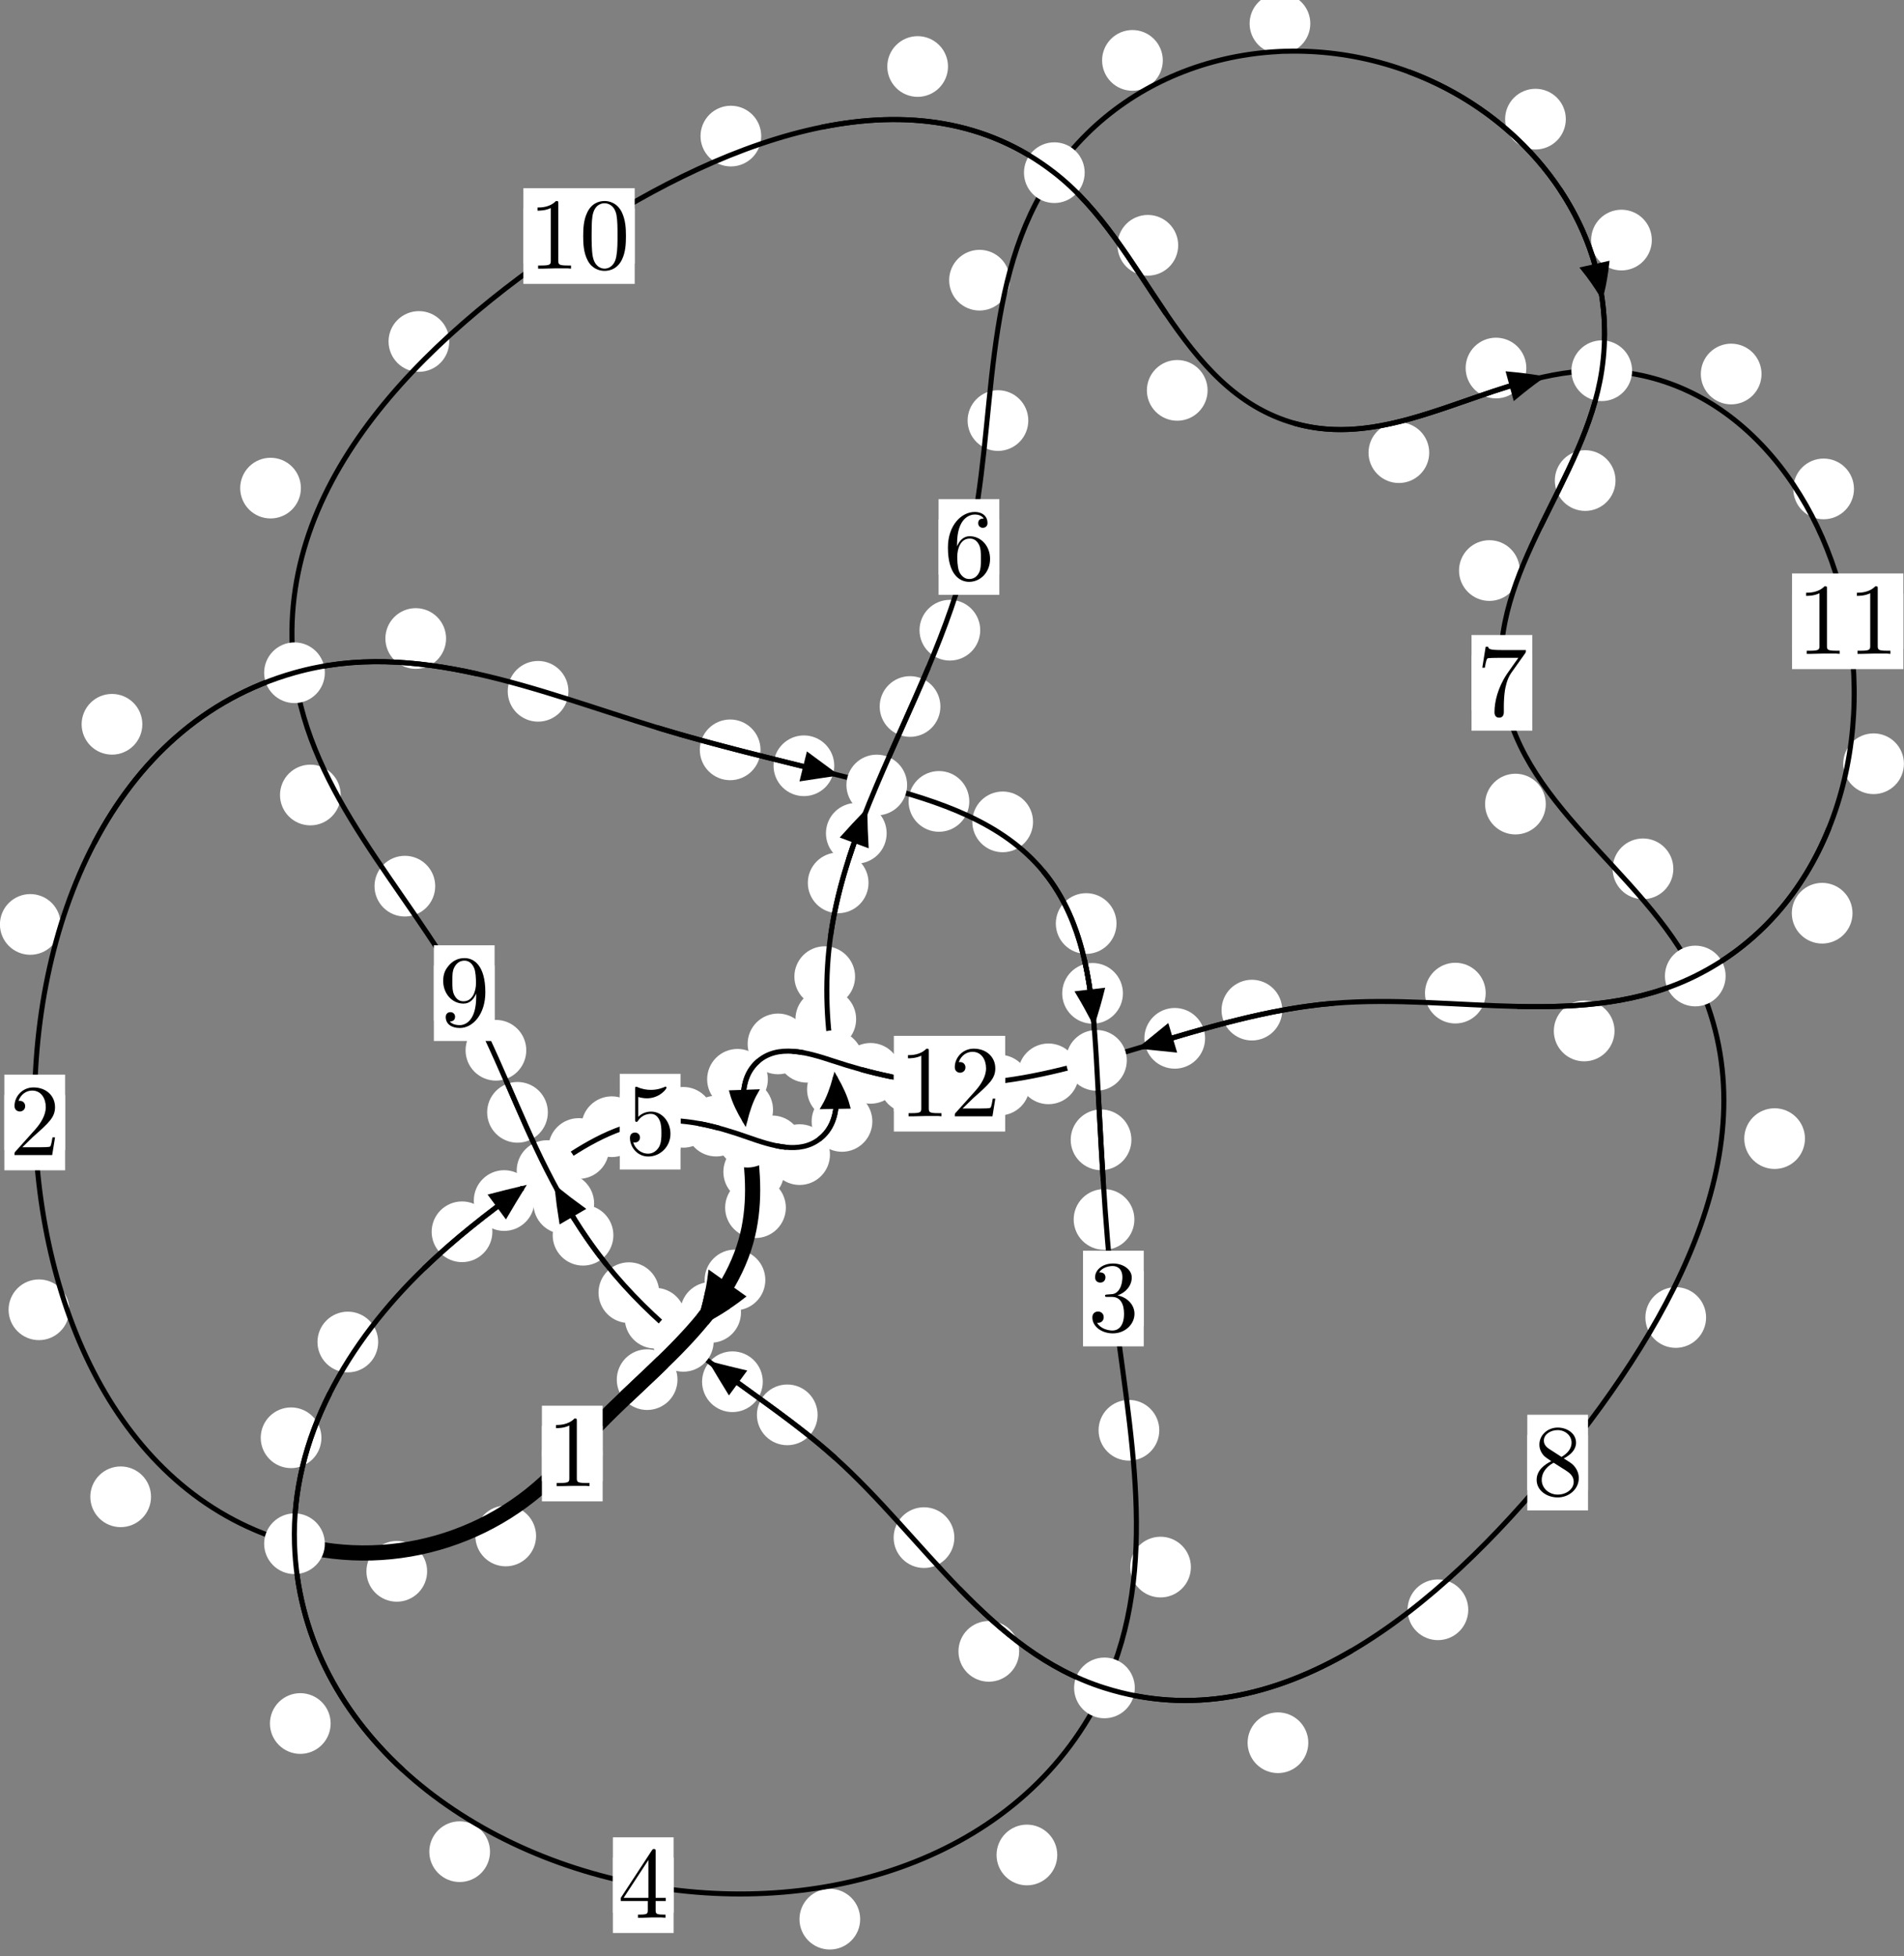 <?xml version="1.0"?>
<!-- Created by MetaPost 1.999 on 2021.07.06:0014 -->
<svg version="1.1" xmlns="http://www.w3.org/2000/svg" xmlns:xlink="http://www.w3.org/1999/xlink" width="187.493" height="192.624" viewBox="0 0 187.493 192.624">
<rect x="0" y="0" width="187.493" height="192.624" fill="#808080" stroke="none"/>
<!-- Original BoundingBox: -29.007019 -39.955750 158.486282 152.668533 -->
  <defs>
    <g transform="scale(0.01,0.01)" id="GLYPHcmr10_48">
      <path style="fill-rule: evenodd;" d="M460 -320C460 -400,455 -480,420 -554C374 -650,292 -666,250 -666C190 -666,117 -640,76 -547C44 -478,39 -400,39 -320C39 -245,43 -155,84 -79C127 2,200 22,249 22C303 22,379 1,423 -94C455 -163,460 -241,460 -320M249 -0C210 -0,151 -25,133 -121C122 -181,122 -273,122 -332C122 -396,122 -462,130 -516C149 -635,224 -644,249 -644C282 -644,348 -626,367 -527C377 -471,377 -395,377 -332C377 -257,377 -189,366 -125C351 -30,294 -0,249 -0"></path>
    </g>
    <g transform="scale(0.01,0.01)" id="GLYPHcmr10_49">
      <path style="fill-rule: evenodd;" d="M294 -640C294 -664,294 -666,271 -666C209 -602,121 -602,89 -602L89 -571C109 -571,168 -571,220 -597L220 -79C220 -43,217 -31,127 -31L95 -31L95 -0L257 -0L130 -3L217 -3L257 -3L297 -3L384 -3L419 -0L419 -31L387 -31C297 -31,294 -42,294 -79"></path>
    </g>
    <g transform="scale(0.01,0.01)" id="GLYPHcmr10_50">
      <path style="fill-rule: evenodd;" d="M127 -77L233 -180C389 -318,449 -372,449 -472C449 -586,359 -666,237 -666C124 -666,50 -574,50 -485C50 -429,100 -429,103 -429C120 -429,155 -441,155 -482C155 -508,137 -534,102 -534C94 -534,92 -534,89 -533C112 -598,166 -635,224 -635C315 -635,358 -554,358 -472C358 -392,308 -313,253 -251L61 -37C50 -26,50 -24,50 -0L421 -0L449 -174L424 -174C419 -144,412 -100,402 -85C395 -77,329 -77,307 -77"></path>
    </g>
    <g transform="scale(0.01,0.01)" id="GLYPHcmr10_51">
      <path style="fill-rule: evenodd;" d="M290 -352C372 -379,430 -449,430 -528C430 -610,342 -666,246 -666C145 -666,69 -606,69 -530C69 -497,91 -478,120 -478C151 -478,171 -500,171 -529C171 -579,124 -579,109 -579C140 -628,206 -641,242 -641C283 -641,338 -619,338 -529C338 -517,336 -459,310 -415C280 -367,246 -364,221 -363C213 -362,189 -360,182 -360C174 -359,167 -358,167 -348C167 -337,174 -337,191 -337L235 -337C317 -337,354 -269,354 -171C354 -35,285 -6,241 -6C198 -6,123 -23,88 -82C123 -77,154 -99,154 -137C154 -173,127 -193,98 -193C74 -193,42 -179,42 -135C42 -44,135 22,244 22C366 22,457 -69,457 -171C457 -253,394 -331,290 -352"></path>
    </g>
    <g transform="scale(0.01,0.01)" id="GLYPHcmr10_52">
      <path style="fill-rule: evenodd;" d="M294 -165L294 -78C294 -42,292 -31,218 -31L197 -31L197 -0L332 -0L238 -3L290 -3L332 -3L374 -3L427 -3L468 -0L468 -31L447 -31C373 -31,371 -42,371 -78L371 -165L471 -165L471 -196L371 -196L371 -651C371 -671,371 -677,355 -677C346 -677,343 -677,335 -665L28 -196L28 -165M300 -196L56 -196L300 -569"></path>
    </g>
    <g transform="scale(0.01,0.01)" id="GLYPHcmr10_53">
      <path style="fill-rule: evenodd;" d="M449 -201C449 -320,367 -420,259 -420C211 -420,168 -404,132 -369L132 -564C152 -558,185 -551,217 -551C340 -551,410 -642,410 -655C410 -661,407 -666,400 -666C399 -666,397 -666,392 -663C372 -654,323 -634,256 -634C216 -634,170 -641,123 -662C115 -665,113 -665,111 -665C101 -665,101 -657,101 -641L101 -345C101 -327,101 -319,115 -319C122 -319,124 -322,128 -328C139 -344,176 -398,257 -398C309 -398,334 -352,342 -334C358 -297,360 -258,360 -208C360 -173,360 -113,336 -71C312 -32,275 -6,229 -6C156 -6,99 -59,82 -118C85 -117,88 -116,99 -116C132 -116,149 -141,149 -165C149 -189,132 -214,99 -214C85 -214,50 -207,50 -161C50 -75,119 22,231 22C347 22,449 -74,449 -201"></path>
    </g>
    <g transform="scale(0.01,0.01)" id="GLYPHcmr10_54">
      <path style="fill-rule: evenodd;" d="M132 -328L132 -352C132 -605,256 -641,307 -641C331 -641,373 -635,395 -601C380 -601,340 -601,340 -556C340 -525,364 -510,386 -510C402 -510,432 -519,432 -558C432 -618,388 -666,305 -666C177 -666,42 -537,42 -316C42 -49,158 22,251 22C362 22,457 -72,457 -204C457 -331,368 -427,257 -427C189 -427,152 -376,132 -328M251 -6C188 -6,158 -66,152 -81C134 -128,134 -208,134 -226C134 -304,166 -404,256 -404C272 -404,318 -404,349 -342C367 -305,367 -254,367 -205C367 -157,367 -107,350 -71C320 -11,274 -6,251 -6"></path>
    </g>
    <g transform="scale(0.01,0.01)" id="GLYPHcmr10_55">
      <path style="fill-rule: evenodd;" d="M476 -609C485 -621,485 -623,485 -644L242 -644C120 -644,118 -657,114 -676L89 -676L56 -470L81 -470C84 -486,93 -549,106 -561C113 -567,191 -567,204 -567L411 -567C400 -551,321 -442,299 -409C209 -274,176 -135,176 -33C176 -23,176 22,222 22C268 22,268 -23,268 -33L268 -84C268 -139,271 -194,279 -248C283 -271,297 -357,341 -419"></path>
    </g>
    <g transform="scale(0.01,0.01)" id="GLYPHcmr10_56">
      <path style="fill-rule: evenodd;" d="M163 -457C117 -487,113 -521,113 -538C113 -599,178 -641,249 -641C322 -641,386 -589,386 -517C386 -460,347 -412,287 -377M309 -362C381 -399,430 -451,430 -517C430 -609,341 -666,250 -666C150 -666,69 -592,69 -499C69 -481,71 -436,113 -389C124 -377,161 -352,186 -335C128 -306,42 -250,42 -151C42 -45,144 22,249 22C362 22,457 -61,457 -168C457 -204,446 -249,408 -291C389 -312,373 -322,309 -362M209 -320L332 -242C360 -223,407 -193,407 -132C407 -58,332 -6,250 -6C164 -6,92 -68,92 -151C92 -209,124 -273,209 -320"></path>
    </g>
    <g transform="scale(0.01,0.01)" id="GLYPHcmr10_57">
      <path style="fill-rule: evenodd;" d="M367 -318L367 -286C367 -52,263 -6,205 -6C188 -6,134 -8,107 -42C151 -42,159 -71,159 -88C159 -119,135 -134,113 -134C97 -134,67 -125,67 -86C67 -19,121 22,206 22C335 22,457 -114,457 -329C457 -598,342 -666,253 -666C198 -666,149 -648,106 -603C65 -558,42 -516,42 -441C42 -316,130 -218,242 -218C303 -218,344 -260,367 -318M243 -241C227 -241,181 -241,150 -304C132 -341,132 -391,132 -440C132 -494,132 -541,153 -578C180 -628,218 -641,253 -641C299 -641,332 -607,349 -562C361 -530,365 -467,365 -421C365 -338,331 -241,243 -241"></path>
    </g>
  </defs>
  <path d="M52.789 151.237C52.789 150.444,52.474 149.684,51.913 149.123C51.353 148.563,50.593 148.248,49.8 148.248C49.007 148.248,48.247 148.563,47.687 149.123C47.126 149.684,46.811 150.444,46.811 151.237C46.811 152.029,47.126 152.789,47.687 153.35C48.247 153.91,49.007 154.225,49.8 154.225C50.593 154.225,51.353 153.91,51.913 153.35C52.474 152.789,52.789 152.029,52.789 151.237Z" style="fill: rgb(100%,100%,100%);stroke: none;"></path>
  <path d="M59.343 143.119C59.343 142.327,59.028 141.566,58.467 141.006C57.907 140.445,57.147 140.131,56.354 140.131C55.561 140.131,54.801 140.445,54.241 141.006C53.68 141.566,53.365 142.327,53.365 143.119C53.365 143.912,53.68 144.672,54.241 145.233C54.801 145.793,55.561 146.108,56.354 146.108C57.147 146.108,57.907 145.793,58.467 145.233C59.028 144.672,59.343 143.912,59.343 143.119Z" style="fill: rgb(100%,100%,100%);stroke: none;"></path>
  <path d="M14.872 147.378C14.872 146.586,14.557 145.825,13.996 145.265C13.436 144.705,12.676 144.39,11.883 144.39C11.09 144.39,10.33 144.705,9.77 145.265C9.209 145.825,8.894 146.586,8.894 147.378C8.894 148.171,9.209 148.931,9.77 149.492C10.33 150.052,11.09 150.367,11.883 150.367C12.676 150.367,13.436 150.052,13.996 149.492C14.557 148.931,14.872 148.171,14.872 147.378Z" style="fill: rgb(100%,100%,100%);stroke: none;"></path>
  <path d="M42.061 154.72C42.061 153.927,41.746 153.167,41.185 152.606C40.625 152.046,39.865 151.731,39.072 151.731C38.279 151.731,37.519 152.046,36.959 152.606C36.398 153.167,36.083 153.927,36.083 154.72C36.083 155.512,36.398 156.272,36.959 156.833C37.519 157.393,38.279 157.708,39.072 157.708C39.865 157.708,40.625 157.393,41.185 156.833C41.746 156.272,42.061 155.512,42.061 154.72Z" style="fill: rgb(100%,100%,100%);stroke: none;"></path>
  <path d="M5.97 91.022C5.97 90.229,5.656 89.469,5.095 88.909C4.535 88.348,3.774 88.033,2.982 88.033C2.189 88.033,1.429 88.348,0.868 88.909C0.308 89.469,-0.007 90.229,-0.007 91.022C-0.007 91.815,0.308 92.575,0.868 93.135C1.429 93.696,2.189 94.011,2.982 94.011C3.774 94.011,4.535 93.696,5.095 93.135C5.656 92.575,5.97 91.815,5.97 91.022Z" style="fill: rgb(100%,100%,100%);stroke: none;"></path>
  <path d="M6.823 128.965C6.823 128.172,6.508 127.412,5.948 126.852C5.387 126.291,4.627 125.976,3.835 125.976C3.042 125.976,2.282 126.291,1.721 126.852C1.161 127.412,0.846 128.172,0.846 128.965C0.846 129.758,1.161 130.518,1.721 131.078C2.282 131.639,3.042 131.954,3.835 131.954C4.627 131.954,5.387 131.639,5.948 131.078C6.508 130.518,6.823 129.758,6.823 128.965Z" style="fill: rgb(100%,100%,100%);stroke: none;"></path>
  <path d="M43.927 62.869C43.927 62.077,43.612 61.316,43.052 60.756C42.492 60.196,41.731 59.881,40.939 59.881C40.146 59.881,39.386 60.196,38.825 60.756C38.265 61.316,37.95 62.077,37.95 62.869C37.95 63.662,38.265 64.422,38.825 64.983C39.386 65.543,40.146 65.858,40.939 65.858C41.731 65.858,42.492 65.543,43.052 64.983C43.612 64.422,43.927 63.662,43.927 62.869Z" style="fill: rgb(100%,100%,100%);stroke: none;"></path>
  <path d="M14.017 71.315C14.017 70.523,13.702 69.762,13.141 69.202C12.581 68.642,11.821 68.327,11.028 68.327C10.235 68.327,9.475 68.642,8.915 69.202C8.354 69.762,8.039 70.523,8.039 71.315C8.039 72.108,8.354 72.868,8.915 73.429C9.475 73.989,10.235 74.304,11.028 74.304C11.821 74.304,12.581 73.989,13.141 73.429C13.702 72.868,14.017 72.108,14.017 71.315Z" style="fill: rgb(100%,100%,100%);stroke: none;"></path>
  <path d="M74.891 73.832C74.891 73.04,74.576 72.279,74.015 71.719C73.455 71.158,72.695 70.844,71.902 70.844C71.109 70.844,70.349 71.158,69.789 71.719C69.228 72.279,68.913 73.04,68.913 73.832C68.913 74.625,69.228 75.385,69.789 75.946C70.349 76.506,71.109 76.821,71.902 76.821C72.695 76.821,73.455 76.506,74.015 75.946C74.576 75.385,74.891 74.625,74.891 73.832Z" style="fill: rgb(100%,100%,100%);stroke: none;"></path>
  <path d="M55.974 68.069C55.974 67.276,55.659 66.516,55.099 65.955C54.538 65.395,53.778 65.08,52.986 65.08C52.193 65.08,51.433 65.395,50.872 65.955C50.312 66.516,49.997 67.276,49.997 68.069C49.997 68.861,50.312 69.621,50.872 70.182C51.433 70.742,52.193 71.057,52.986 71.057C53.778 71.057,54.538 70.742,55.099 70.182C55.659 69.621,55.974 68.861,55.974 68.069Z" style="fill: rgb(100%,100%,100%);stroke: none;"></path>
  <path d="M95.449 78.909C95.449 78.116,95.134 77.356,94.573 76.796C94.013 76.235,93.253 75.92,92.46 75.92C91.667 75.92,90.907 76.235,90.347 76.796C89.786 77.356,89.471 78.116,89.471 78.909C89.471 79.702,89.786 80.462,90.347 81.022C90.907 81.583,91.667 81.898,92.46 81.898C93.253 81.898,94.013 81.583,94.573 81.022C95.134 80.462,95.449 79.702,95.449 78.909Z" style="fill: rgb(100%,100%,100%);stroke: none;"></path>
  <path d="M82.152 75.401C82.152 74.608,81.837 73.848,81.277 73.287C80.716 72.727,79.956 72.412,79.163 72.412C78.371 72.412,77.611 72.727,77.05 73.287C76.49 73.848,76.175 74.608,76.175 75.401C76.175 76.193,76.49 76.954,77.05 77.514C77.611 78.075,78.371 78.389,79.163 78.389C79.956 78.389,80.716 78.075,81.277 77.514C81.837 76.954,82.152 76.193,82.152 75.401Z" style="fill: rgb(100%,100%,100%);stroke: none;"></path>
  <path d="M109.947 90.933C109.947 90.14,109.632 89.38,109.072 88.82C108.511 88.259,107.751 87.944,106.958 87.944C106.166 87.944,105.406 88.259,104.845 88.82C104.285 89.38,103.97 90.14,103.97 90.933C103.97 91.726,104.285 92.486,104.845 93.046C105.406 93.607,106.166 93.922,106.958 93.922C107.751 93.922,108.511 93.607,109.072 93.046C109.632 92.486,109.947 91.726,109.947 90.933Z" style="fill: rgb(100%,100%,100%);stroke: none;"></path>
  <path d="M101.727 80.924C101.727 80.131,101.412 79.371,100.851 78.811C100.291 78.25,99.531 77.935,98.738 77.935C97.945 77.935,97.185 78.25,96.625 78.811C96.064 79.371,95.749 80.131,95.749 80.924C95.749 81.717,96.064 82.477,96.625 83.037C97.185 83.598,97.945 83.913,98.738 83.913C99.531 83.913,100.291 83.598,100.851 83.037C101.412 82.477,101.727 81.717,101.727 80.924Z" style="fill: rgb(100%,100%,100%);stroke: none;"></path>
  <path d="M111.413 112.23C111.413 111.437,111.098 110.677,110.538 110.117C109.978 109.556,109.217 109.241,108.425 109.241C107.632 109.241,106.872 109.556,106.311 110.117C105.751 110.677,105.436 111.437,105.436 112.23C105.436 113.023,105.751 113.783,106.311 114.343C106.872 114.904,107.632 115.219,108.425 115.219C109.217 115.219,109.978 114.904,110.538 114.343C111.098 113.783,111.413 113.023,111.413 112.23Z" style="fill: rgb(100%,100%,100%);stroke: none;"></path>
  <path d="M110.578 97.807C110.578 97.015,110.263 96.255,109.702 95.694C109.142 95.134,108.382 94.819,107.589 94.819C106.796 94.819,106.036 95.134,105.476 95.694C104.915 96.255,104.6 97.015,104.6 97.807C104.6 98.6,104.915 99.36,105.476 99.921C106.036 100.481,106.796 100.796,107.589 100.796C108.382 100.796,109.142 100.481,109.702 99.921C110.263 99.36,110.578 98.6,110.578 97.807Z" style="fill: rgb(100%,100%,100%);stroke: none;"></path>
  <path d="M114.158 140.828C114.158 140.035,113.843 139.275,113.282 138.715C112.722 138.154,111.962 137.839,111.169 137.839C110.376 137.839,109.616 138.154,109.056 138.715C108.495 139.275,108.18 140.035,108.18 140.828C108.18 141.621,108.495 142.381,109.056 142.941C109.616 143.502,110.376 143.817,111.169 143.817C111.962 143.817,112.722 143.502,113.282 142.941C113.843 142.381,114.158 141.621,114.158 140.828Z" style="fill: rgb(100%,100%,100%);stroke: none;"></path>
  <path d="M111.706 120.071C111.706 119.278,111.392 118.518,110.831 117.957C110.271 117.397,109.51 117.082,108.718 117.082C107.925 117.082,107.165 117.397,106.604 117.957C106.044 118.518,105.729 119.278,105.729 120.071C105.729 120.863,106.044 121.624,106.604 122.184C107.165 122.745,107.925 123.059,108.718 123.059C109.51 123.059,110.271 122.745,110.831 122.184C111.392 121.624,111.706 120.863,111.706 120.071Z" style="fill: rgb(100%,100%,100%);stroke: none;"></path>
  <path d="M104.112 182.646C104.112 181.853,103.797 181.093,103.236 180.533C102.676 179.972,101.916 179.657,101.123 179.657C100.33 179.657,99.57 179.972,99.01 180.533C98.449 181.093,98.134 181.853,98.134 182.646C98.134 183.439,98.449 184.199,99.01 184.759C99.57 185.32,100.33 185.635,101.123 185.635C101.916 185.635,102.676 185.32,103.236 184.759C103.797 184.199,104.112 183.439,104.112 182.646Z" style="fill: rgb(100%,100%,100%);stroke: none;"></path>
  <path d="M117.271 154.299C117.271 153.506,116.956 152.746,116.396 152.186C115.835 151.625,115.075 151.31,114.282 151.31C113.49 151.31,112.73 151.625,112.169 152.186C111.609 152.746,111.294 153.506,111.294 154.299C111.294 155.092,111.609 155.852,112.169 156.412C112.73 156.973,113.49 157.288,114.282 157.288C115.075 157.288,115.835 156.973,116.396 156.412C116.956 155.852,117.271 155.092,117.271 154.299Z" style="fill: rgb(100%,100%,100%);stroke: none;"></path>
  <path d="M48.253 182.321C48.253 181.528,47.938 180.768,47.377 180.207C46.817 179.647,46.057 179.332,45.264 179.332C44.471 179.332,43.711 179.647,43.151 180.207C42.59 180.768,42.275 181.528,42.275 182.321C42.275 183.113,42.59 183.874,43.151 184.434C43.711 184.994,44.471 185.309,45.264 185.309C46.057 185.309,46.817 184.994,47.377 184.434C47.938 183.874,48.253 183.113,48.253 182.321Z" style="fill: rgb(100%,100%,100%);stroke: none;"></path>
  <path d="M84.705 188.967C84.705 188.174,84.39 187.414,83.829 186.854C83.269 186.293,82.509 185.978,81.716 185.978C80.923 185.978,80.163 186.293,79.603 186.854C79.042 187.414,78.727 188.174,78.727 188.967C78.727 189.76,79.042 190.52,79.603 191.08C80.163 191.641,80.923 191.956,81.716 191.956C82.509 191.956,83.269 191.641,83.829 191.08C84.39 190.52,84.705 189.76,84.705 188.967Z" style="fill: rgb(100%,100%,100%);stroke: none;"></path>
  <path d="M31.652 141.567C31.652 140.775,31.337 140.015,30.777 139.454C30.216 138.894,29.456 138.579,28.663 138.579C27.871 138.579,27.111 138.894,26.55 139.454C25.99 140.015,25.675 140.775,25.675 141.567C25.675 142.36,25.99 143.12,26.55 143.681C27.111 144.241,27.871 144.556,28.663 144.556C29.456 144.556,30.216 144.241,30.777 143.681C31.337 143.12,31.652 142.36,31.652 141.567Z" style="fill: rgb(100%,100%,100%);stroke: none;"></path>
  <path d="M32.56 169.702C32.56 168.909,32.245 168.149,31.685 167.588C31.124 167.028,30.364 166.713,29.571 166.713C28.779 166.713,28.018 167.028,27.458 167.588C26.897 168.149,26.582 168.909,26.582 169.702C26.582 170.494,26.897 171.255,27.458 171.815C28.018 172.376,28.779 172.691,29.571 172.691C30.364 172.691,31.124 172.376,31.685 171.815C32.245 171.255,32.56 170.494,32.56 169.702Z" style="fill: rgb(100%,100%,100%);stroke: none;"></path>
  <path d="M48.485 121.284C48.485 120.492,48.17 119.732,47.609 119.171C47.049 118.611,46.289 118.296,45.496 118.296C44.703 118.296,43.943 118.611,43.383 119.171C42.822 119.732,42.507 120.492,42.507 121.284C42.507 122.077,42.822 122.837,43.383 123.398C43.943 123.958,44.703 124.273,45.496 124.273C46.289 124.273,47.049 123.958,47.609 123.398C48.17 122.837,48.485 122.077,48.485 121.284Z" style="fill: rgb(100%,100%,100%);stroke: none;"></path>
  <path d="M37.24 132.138C37.24 131.345,36.925 130.585,36.365 130.025C35.804 129.464,35.044 129.149,34.251 129.149C33.459 129.149,32.699 129.464,32.138 130.025C31.578 130.585,31.263 131.345,31.263 132.138C31.263 132.931,31.578 133.691,32.138 134.251C32.699 134.812,33.459 135.127,34.251 135.127C35.044 135.127,35.804 134.812,36.365 134.251C36.925 133.691,37.24 132.931,37.24 132.138Z" style="fill: rgb(100%,100%,100%);stroke: none;"></path>
  <path d="M59.976 113.084C59.976 112.291,59.661 111.531,59.1 110.97C58.54 110.41,57.78 110.095,56.987 110.095C56.194 110.095,55.434 110.41,54.874 110.97C54.313 111.531,53.998 112.291,53.998 113.084C53.998 113.876,54.313 114.637,54.874 115.197C55.434 115.758,56.194 116.073,56.987 116.073C57.78 116.073,58.54 115.758,59.1 115.197C59.661 114.637,59.976 113.876,59.976 113.084Z" style="fill: rgb(100%,100%,100%);stroke: none;"></path>
  <path d="M52.634 118.209C52.634 117.416,52.319 116.656,51.759 116.096C51.198 115.535,50.438 115.22,49.645 115.22C48.853 115.22,48.093 115.535,47.532 116.096C46.972 116.656,46.657 117.416,46.657 118.209C46.657 119.002,46.972 119.762,47.532 120.322C48.093 120.883,48.853 121.198,49.645 121.198C50.438 121.198,51.198 120.883,51.759 120.322C52.319 119.762,52.634 119.002,52.634 118.209Z" style="fill: rgb(100%,100%,100%);stroke: none;"></path>
  <path d="M70.27 110.014C70.27 109.222,69.955 108.462,69.395 107.901C68.835 107.341,68.074 107.026,67.282 107.026C66.489 107.026,65.729 107.341,65.168 107.901C64.608 108.462,64.293 109.222,64.293 110.014C64.293 110.807,64.608 111.567,65.168 112.128C65.729 112.688,66.489 113.003,67.282 113.003C68.074 113.003,68.835 112.688,69.395 112.128C69.955 111.567,70.27 110.807,70.27 110.014Z" style="fill: rgb(100%,100%,100%);stroke: none;"></path>
  <path d="M63.235 110.939C63.235 110.146,62.92 109.386,62.36 108.826C61.799 108.265,61.039 107.95,60.246 107.95C59.454 107.95,58.693 108.265,58.133 108.826C57.572 109.386,57.258 110.146,57.258 110.939C57.258 111.732,57.572 112.492,58.133 113.052C58.693 113.613,59.454 113.928,60.246 113.928C61.039 113.928,61.799 113.613,62.36 113.052C62.92 112.492,63.235 111.732,63.235 110.939Z" style="fill: rgb(100%,100%,100%);stroke: none;"></path>
  <path d="M79.028 112.826C79.028 112.033,78.713 111.273,78.153 110.713C77.592 110.152,76.832 109.837,76.04 109.837C75.247 109.837,74.487 110.152,73.926 110.713C73.366 111.273,73.051 112.033,73.051 112.826C73.051 113.619,73.366 114.379,73.926 114.939C74.487 115.5,75.247 115.815,76.04 115.815C76.832 115.815,77.592 115.5,78.153 114.939C78.713 114.379,79.028 113.619,79.028 112.826Z" style="fill: rgb(100%,100%,100%);stroke: none;"></path>
  <path d="M73.507 110.879C73.507 110.086,73.192 109.326,72.632 108.765C72.071 108.205,71.311 107.89,70.519 107.89C69.726 107.89,68.966 108.205,68.405 108.765C67.845 109.326,67.53 110.086,67.53 110.879C67.53 111.671,67.845 112.432,68.405 112.992C68.966 113.553,69.726 113.867,70.519 113.867C71.311 113.867,72.071 113.553,72.632 112.992C73.192 112.432,73.507 111.671,73.507 110.879Z" style="fill: rgb(100%,100%,100%);stroke: none;"></path>
  <path d="M85.903 110.418C85.903 109.625,85.588 108.865,85.027 108.305C84.467 107.744,83.706 107.429,82.914 107.429C82.121 107.429,81.361 107.744,80.8 108.305C80.24 108.865,79.925 109.625,79.925 110.418C79.925 111.211,80.24 111.971,80.8 112.531C81.361 113.092,82.121 113.407,82.914 113.407C83.706 113.407,84.467 113.092,85.027 112.531C85.588 111.971,85.903 111.211,85.903 110.418Z" style="fill: rgb(100%,100%,100%);stroke: none;"></path>
  <path d="M81.729 113.686C81.729 112.893,81.414 112.133,80.853 111.573C80.293 111.012,79.533 110.697,78.74 110.697C77.947 110.697,77.187 111.012,76.627 111.573C76.066 112.133,75.751 112.893,75.751 113.686C75.751 114.479,76.066 115.239,76.627 115.799C77.187 116.36,77.947 116.675,78.74 116.675C79.533 116.675,80.293 116.36,80.853 115.799C81.414 115.239,81.729 114.479,81.729 113.686Z" style="fill: rgb(100%,100%,100%);stroke: none;"></path>
  <path d="M84.307 100.346C84.307 99.553,83.992 98.793,83.432 98.233C82.871 97.672,82.111 97.357,81.319 97.357C80.526 97.357,79.766 97.672,79.205 98.233C78.645 98.793,78.33 99.553,78.33 100.346C78.33 101.139,78.645 101.899,79.205 102.459C79.766 103.02,80.526 103.335,81.319 103.335C82.111 103.335,82.871 103.02,83.432 102.459C83.992 101.899,84.307 101.139,84.307 100.346Z" style="fill: rgb(100%,100%,100%);stroke: none;"></path>
  <path d="M85.451 107.268C85.451 106.476,85.136 105.715,84.576 105.155C84.016 104.594,83.255 104.28,82.463 104.28C81.67 104.28,80.91 104.594,80.349 105.155C79.789 105.715,79.474 106.476,79.474 107.268C79.474 108.061,79.789 108.821,80.349 109.382C80.91 109.942,81.67 110.257,82.463 110.257C83.255 110.257,84.016 109.942,84.576 109.382C85.136 108.821,85.451 108.061,85.451 107.268Z" style="fill: rgb(100%,100%,100%);stroke: none;"></path>
  <path d="M85.527 86.929C85.527 86.136,85.212 85.376,84.652 84.815C84.091 84.255,83.331 83.94,82.539 83.94C81.746 83.94,80.986 84.255,80.425 84.815C79.865 85.376,79.55 86.136,79.55 86.929C79.55 87.721,79.865 88.482,80.425 89.042C80.986 89.602,81.746 89.917,82.539 89.917C83.331 89.917,84.091 89.602,84.652 89.042C85.212 88.482,85.527 87.721,85.527 86.929Z" style="fill: rgb(100%,100%,100%);stroke: none;"></path>
  <path d="M84.203 96.162C84.203 95.37,83.888 94.61,83.327 94.049C82.767 93.489,82.006 93.174,81.214 93.174C80.421 93.174,79.661 93.489,79.1 94.049C78.54 94.61,78.225 95.37,78.225 96.162C78.225 96.955,78.54 97.715,79.1 98.276C79.661 98.836,80.421 99.151,81.214 99.151C82.006 99.151,82.767 98.836,83.327 98.276C83.888 97.715,84.203 96.955,84.203 96.162Z" style="fill: rgb(100%,100%,100%);stroke: none;"></path>
  <path d="M92.604 69.565C92.604 68.772,92.289 68.012,91.729 67.451C91.168 66.891,90.408 66.576,89.615 66.576C88.823 66.576,88.062 66.891,87.502 67.451C86.941 68.012,86.626 68.772,86.626 69.565C86.626 70.357,86.941 71.117,87.502 71.678C88.062 72.238,88.823 72.553,89.615 72.553C90.408 72.553,91.168 72.238,91.729 71.678C92.289 71.117,92.604 70.357,92.604 69.565Z" style="fill: rgb(100%,100%,100%);stroke: none;"></path>
  <path d="M87.311 82.049C87.311 81.256,86.996 80.496,86.436 79.935C85.875 79.375,85.115 79.06,84.323 79.06C83.53 79.06,82.77 79.375,82.209 79.935C81.649 80.496,81.334 81.256,81.334 82.049C81.334 82.841,81.649 83.602,82.209 84.162C82.77 84.723,83.53 85.037,84.323 85.037C85.115 85.037,85.875 84.723,86.436 84.162C86.996 83.602,87.311 82.841,87.311 82.049Z" style="fill: rgb(100%,100%,100%);stroke: none;"></path>
  <path d="M101.26 41.41C101.26 40.617,100.946 39.857,100.385 39.296C99.825 38.736,99.064 38.421,98.272 38.421C97.479 38.421,96.719 38.736,96.158 39.296C95.598 39.857,95.283 40.617,95.283 41.41C95.283 42.202,95.598 42.963,96.158 43.523C96.719 44.084,97.479 44.398,98.272 44.398C99.064 44.398,99.825 44.084,100.385 43.523C100.946 42.963,101.26 42.202,101.26 41.41Z" style="fill: rgb(100%,100%,100%);stroke: none;"></path>
  <path d="M96.526 62.051C96.526 61.259,96.211 60.498,95.65 59.938C95.09 59.377,94.33 59.062,93.537 59.062C92.744 59.062,91.984 59.377,91.424 59.938C90.863 60.498,90.548 61.259,90.548 62.051C90.548 62.844,90.863 63.604,91.424 64.165C91.984 64.725,92.744 65.04,93.537 65.04C94.33 65.04,95.09 64.725,95.65 64.165C96.211 63.604,96.526 62.844,96.526 62.051Z" style="fill: rgb(100%,100%,100%);stroke: none;"></path>
  <path d="M114.505 5.947C114.505 5.154,114.19 4.394,113.629 3.834C113.069 3.273,112.309 2.958,111.516 2.958C110.723 2.958,109.963 3.273,109.403 3.834C108.842 4.394,108.527 5.154,108.527 5.947C108.527 6.74,108.842 7.5,109.403 8.061C109.963 8.621,110.723 8.936,111.516 8.936C112.309 8.936,113.069 8.621,113.629 8.061C114.19 7.5,114.505 6.74,114.505 5.947Z" style="fill: rgb(100%,100%,100%);stroke: none;"></path>
  <path d="M99.444 27.588C99.444 26.795,99.129 26.035,98.569 25.474C98.008 24.914,97.248 24.599,96.456 24.599C95.663 24.599,94.903 24.914,94.342 25.474C93.782 26.035,93.467 26.795,93.467 27.588C93.467 28.38,93.782 29.14,94.342 29.701C94.903 30.261,95.663 30.576,96.456 30.576C97.248 30.576,98.008 30.261,98.569 29.701C99.129 29.14,99.444 28.38,99.444 27.588Z" style="fill: rgb(100%,100%,100%);stroke: none;"></path>
  <path d="M154.191 11.732C154.191 10.939,153.876 10.179,153.316 9.618C152.755 9.058,151.995 8.743,151.203 8.743C150.41 8.743,149.65 9.058,149.089 9.618C148.529 10.179,148.214 10.939,148.214 11.732C148.214 12.524,148.529 13.285,149.089 13.845C149.65 14.405,150.41 14.72,151.203 14.72C151.995 14.72,152.755 14.405,153.316 13.845C153.876 13.285,154.191 12.524,154.191 11.732Z" style="fill: rgb(100%,100%,100%);stroke: none;"></path>
  <path d="M129.03 2.32C129.03 1.528,128.715 0.767,128.155 0.207C127.594 -0.354,126.834 -0.669,126.041 -0.669C125.249 -0.669,124.488 -0.354,123.928 0.207C123.368 0.767,123.053 1.528,123.053 2.32C123.053 3.113,123.368 3.873,123.928 4.434C124.488 4.994,125.249 5.309,126.041 5.309C126.834 5.309,127.594 4.994,128.155 4.434C128.715 3.873,129.03 3.113,129.03 2.32Z" style="fill: rgb(100%,100%,100%);stroke: none;"></path>
  <path d="M159.086 47.317C159.086 46.525,158.772 45.765,158.211 45.204C157.651 44.644,156.89 44.329,156.098 44.329C155.305 44.329,154.545 44.644,153.984 45.204C153.424 45.765,153.109 46.525,153.109 47.317C153.109 48.11,153.424 48.87,153.984 49.431C154.545 49.991,155.305 50.306,156.098 50.306C156.89 50.306,157.651 49.991,158.211 49.431C158.772 48.87,159.086 48.11,159.086 47.317Z" style="fill: rgb(100%,100%,100%);stroke: none;"></path>
  <path d="M162.66 23.638C162.66 22.845,162.345 22.085,161.785 21.525C161.224 20.964,160.464 20.649,159.671 20.649C158.879 20.649,158.118 20.964,157.558 21.525C156.997 22.085,156.683 22.845,156.683 23.638C156.683 24.431,156.997 25.191,157.558 25.751C158.118 26.312,158.879 26.627,159.671 26.627C160.464 26.627,161.224 26.312,161.785 25.751C162.345 25.191,162.66 24.431,162.66 23.638Z" style="fill: rgb(100%,100%,100%);stroke: none;"></path>
  <path d="M152.219 79.172C152.219 78.38,151.904 77.619,151.344 77.059C150.783 76.498,150.023 76.183,149.23 76.183C148.438 76.183,147.677 76.498,147.117 77.059C146.556 77.619,146.241 78.38,146.241 79.172C146.241 79.965,146.556 80.725,147.117 81.286C147.677 81.846,148.438 82.161,149.23 82.161C150.023 82.161,150.783 81.846,151.344 81.286C151.904 80.725,152.219 79.965,152.219 79.172Z" style="fill: rgb(100%,100%,100%);stroke: none;"></path>
  <path d="M149.653 56.177C149.653 55.385,149.338 54.624,148.777 54.064C148.217 53.503,147.457 53.189,146.664 53.189C145.871 53.189,145.111 53.503,144.551 54.064C143.99 54.624,143.675 55.385,143.675 56.177C143.675 56.97,143.99 57.73,144.551 58.291C145.111 58.851,145.871 59.166,146.664 59.166C147.457 59.166,148.217 58.851,148.777 58.291C149.338 57.73,149.653 56.97,149.653 56.177Z" style="fill: rgb(100%,100%,100%);stroke: none;"></path>
  <path d="M177.741 112.111C177.741 111.319,177.426 110.559,176.865 109.998C176.305 109.438,175.545 109.123,174.752 109.123C173.959 109.123,173.199 109.438,172.639 109.998C172.078 110.559,171.763 111.319,171.763 112.111C171.763 112.904,172.078 113.664,172.639 114.225C173.199 114.785,173.959 115.1,174.752 115.1C175.545 115.1,176.305 114.785,176.865 114.225C177.426 113.664,177.741 112.904,177.741 112.111Z" style="fill: rgb(100%,100%,100%);stroke: none;"></path>
  <path d="M164.779 85.547C164.779 84.754,164.464 83.994,163.904 83.434C163.343 82.873,162.583 82.558,161.79 82.558C160.998 82.558,160.238 82.873,159.677 83.434C159.117 83.994,158.802 84.754,158.802 85.547C158.802 86.34,159.117 87.1,159.677 87.66C160.238 88.221,160.998 88.536,161.79 88.536C162.583 88.536,163.343 88.221,163.904 87.66C164.464 87.1,164.779 86.34,164.779 85.547Z" style="fill: rgb(100%,100%,100%);stroke: none;"></path>
  <path d="M144.584 158.504C144.584 157.711,144.269 156.951,143.709 156.39C143.148 155.83,142.388 155.515,141.595 155.515C140.803 155.515,140.042 155.83,139.482 156.39C138.922 156.951,138.607 157.711,138.607 158.504C138.607 159.296,138.922 160.057,139.482 160.617C140.042 161.178,140.803 161.492,141.595 161.492C142.388 161.492,143.148 161.178,143.709 160.617C144.269 160.057,144.584 159.296,144.584 158.504Z" style="fill: rgb(100%,100%,100%);stroke: none;"></path>
  <path d="M168.004 129.725C168.004 128.932,167.689 128.172,167.128 127.611C166.568 127.051,165.808 126.736,165.015 126.736C164.222 126.736,163.462 127.051,162.902 127.611C162.341 128.172,162.026 128.932,162.026 129.725C162.026 130.517,162.341 131.278,162.902 131.838C163.462 132.399,164.222 132.713,165.015 132.713C165.808 132.713,166.568 132.399,167.128 131.838C167.689 131.278,168.004 130.517,168.004 129.725Z" style="fill: rgb(100%,100%,100%);stroke: none;"></path>
  <path d="M100.36 162.598C100.36 161.805,100.045 161.045,99.485 160.484C98.924 159.924,98.164 159.609,97.371 159.609C96.579 159.609,95.819 159.924,95.258 160.484C94.698 161.045,94.383 161.805,94.383 162.598C94.383 163.39,94.698 164.15,95.258 164.711C95.819 165.271,96.579 165.586,97.371 165.586C98.164 165.586,98.924 165.271,99.485 164.711C100.045 164.15,100.36 163.39,100.36 162.598Z" style="fill: rgb(100%,100%,100%);stroke: none;"></path>
  <path d="M128.832 171.594C128.832 170.802,128.517 170.042,127.957 169.481C127.396 168.921,126.636 168.606,125.844 168.606C125.051 168.606,124.291 168.921,123.73 169.481C123.17 170.042,122.855 170.802,122.855 171.594C122.855 172.387,123.17 173.147,123.73 173.708C124.291 174.268,125.051 174.583,125.844 174.583C126.636 174.583,127.396 174.268,127.957 173.708C128.517 173.147,128.832 172.387,128.832 171.594Z" style="fill: rgb(100%,100%,100%);stroke: none;"></path>
  <path d="M80.514 139.311C80.514 138.518,80.199 137.758,79.638 137.197C79.078 136.637,78.318 136.322,77.525 136.322C76.732 136.322,75.972 136.637,75.412 137.197C74.851 137.758,74.536 138.518,74.536 139.311C74.536 140.103,74.851 140.863,75.412 141.424C75.972 141.984,76.732 142.299,77.525 142.299C78.318 142.299,79.078 141.984,79.638 141.424C80.199 140.863,80.514 140.103,80.514 139.311Z" style="fill: rgb(100%,100%,100%);stroke: none;"></path>
  <path d="M93.978 151.398C93.978 150.606,93.663 149.846,93.103 149.285C92.542 148.725,91.782 148.41,90.989 148.41C90.197 148.41,89.437 148.725,88.876 149.285C88.316 149.846,88.001 150.606,88.001 151.398C88.001 152.191,88.316 152.951,88.876 153.512C89.437 154.072,90.197 154.387,90.989 154.387C91.782 154.387,92.542 154.072,93.103 153.512C93.663 152.951,93.978 152.191,93.978 151.398Z" style="fill: rgb(100%,100%,100%);stroke: none;"></path>
  <path d="M67.499 129.791C67.499 128.998,67.185 128.238,66.624 127.678C66.064 127.117,65.303 126.802,64.511 126.802C63.718 126.802,62.958 127.117,62.397 127.678C61.837 128.238,61.522 128.998,61.522 129.791C61.522 130.584,61.837 131.344,62.397 131.904C62.958 132.465,63.718 132.78,64.511 132.78C65.303 132.78,66.064 132.465,66.624 131.904C67.185 131.344,67.499 130.584,67.499 129.791Z" style="fill: rgb(100%,100%,100%);stroke: none;"></path>
  <path d="M75.114 136.05C75.114 135.257,74.799 134.497,74.239 133.936C73.678 133.376,72.918 133.061,72.125 133.061C71.333 133.061,70.572 133.376,70.012 133.936C69.451 134.497,69.136 135.257,69.136 136.05C69.136 136.842,69.451 137.603,70.012 138.163C70.572 138.724,71.333 139.038,72.125 139.038C72.918 139.038,73.678 138.724,74.239 138.163C74.799 137.603,75.114 136.842,75.114 136.05Z" style="fill: rgb(100%,100%,100%);stroke: none;"></path>
  <path d="M60.402 121.624C60.402 120.831,60.087 120.071,59.527 119.511C58.966 118.95,58.206 118.635,57.413 118.635C56.621 118.635,55.861 118.95,55.3 119.511C54.74 120.071,54.425 120.831,54.425 121.624C54.425 122.417,54.74 123.177,55.3 123.737C55.861 124.298,56.621 124.613,57.413 124.613C58.206 124.613,58.966 124.298,59.527 123.737C60.087 123.177,60.402 122.417,60.402 121.624Z" style="fill: rgb(100%,100%,100%);stroke: none;"></path>
  <path d="M64.915 127.278C64.915 126.486,64.6 125.726,64.04 125.165C63.479 124.605,62.719 124.29,61.926 124.29C61.134 124.29,60.374 124.605,59.813 125.165C59.253 125.726,58.938 126.486,58.938 127.278C58.938 128.071,59.253 128.831,59.813 129.392C60.374 129.952,61.134 130.267,61.926 130.267C62.719 130.267,63.479 129.952,64.04 129.392C64.6 128.831,64.915 128.071,64.915 127.278Z" style="fill: rgb(100%,100%,100%);stroke: none;"></path>
  <path d="M53.949 109.524C53.949 108.731,53.634 107.971,53.074 107.411C52.513 106.85,51.753 106.535,50.961 106.535C50.168 106.535,49.408 106.85,48.847 107.411C48.287 107.971,47.972 108.731,47.972 109.524C47.972 110.317,48.287 111.077,48.847 111.637C49.408 112.198,50.168 112.513,50.961 112.513C51.753 112.513,52.513 112.198,53.074 111.637C53.634 111.077,53.949 110.317,53.949 109.524Z" style="fill: rgb(100%,100%,100%);stroke: none;"></path>
  <path d="M58.506 118.505C58.506 117.712,58.191 116.952,57.631 116.392C57.07 115.831,56.31 115.516,55.518 115.516C54.725 115.516,53.965 115.831,53.404 116.392C52.844 116.952,52.529 117.712,52.529 118.505C52.529 119.298,52.844 120.058,53.404 120.618C53.965 121.179,54.725 121.494,55.518 121.494C56.31 121.494,57.07 121.179,57.631 120.618C58.191 120.058,58.506 119.298,58.506 118.505Z" style="fill: rgb(100%,100%,100%);stroke: none;"></path>
  <path d="M42.857 87.254C42.857 86.461,42.542 85.701,41.982 85.141C41.421 84.58,40.661 84.265,39.869 84.265C39.076 84.265,38.316 84.58,37.755 85.141C37.195 85.701,36.88 86.461,36.88 87.254C36.88 88.047,37.195 88.807,37.755 89.367C38.316 89.928,39.076 90.243,39.869 90.243C40.661 90.243,41.421 89.928,41.982 89.367C42.542 88.807,42.857 88.047,42.857 87.254Z" style="fill: rgb(100%,100%,100%);stroke: none;"></path>
  <path d="M51.824 103.412C51.824 102.62,51.509 101.859,50.949 101.299C50.388 100.739,49.628 100.424,48.835 100.424C48.043 100.424,47.283 100.739,46.722 101.299C46.162 101.859,45.847 102.62,45.847 103.412C45.847 104.205,46.162 104.965,46.722 105.526C47.283 106.086,48.043 106.401,48.835 106.401C49.628 106.401,50.388 106.086,50.949 105.526C51.509 104.965,51.824 104.205,51.824 103.412Z" style="fill: rgb(100%,100%,100%);stroke: none;"></path>
  <path d="M29.63 48.06C29.63 47.268,29.315 46.508,28.755 45.947C28.194 45.387,27.434 45.072,26.642 45.072C25.849 45.072,25.089 45.387,24.528 45.947C23.968 46.508,23.653 47.268,23.653 48.06C23.653 48.853,23.968 49.613,24.528 50.174C25.089 50.734,25.849 51.049,26.642 51.049C27.434 51.049,28.194 50.734,28.755 50.174C29.315 49.613,29.63 48.853,29.63 48.06Z" style="fill: rgb(100%,100%,100%);stroke: none;"></path>
  <path d="M33.55 78.279C33.55 77.486,33.235 76.726,32.675 76.166C32.115 75.605,31.354 75.29,30.562 75.29C29.769 75.29,29.009 75.605,28.448 76.166C27.888 76.726,27.573 77.486,27.573 78.279C27.573 79.072,27.888 79.832,28.448 80.392C29.009 80.953,29.769 81.268,30.562 81.268C31.354 81.268,32.115 80.953,32.675 80.392C33.235 79.832,33.55 79.072,33.55 78.279Z" style="fill: rgb(100%,100%,100%);stroke: none;"></path>
  <path d="M74.96 13.4C74.96 12.607,74.645 11.847,74.085 11.286C73.524 10.726,72.764 10.411,71.971 10.411C71.179 10.411,70.418 10.726,69.858 11.286C69.298 11.847,68.983 12.607,68.983 13.4C68.983 14.192,69.298 14.952,69.858 15.513C70.418 16.073,71.179 16.388,71.971 16.388C72.764 16.388,73.524 16.073,74.085 15.513C74.645 14.952,74.96 14.192,74.96 13.4Z" style="fill: rgb(100%,100%,100%);stroke: none;"></path>
  <path d="M44.239 33.623C44.239 32.83,43.924 32.07,43.364 31.509C42.803 30.949,42.043 30.634,41.251 30.634C40.458 30.634,39.698 30.949,39.137 31.509C38.577 32.07,38.262 32.83,38.262 33.623C38.262 34.415,38.577 35.175,39.137 35.736C39.698 36.296,40.458 36.611,41.251 36.611C42.043 36.611,42.803 36.296,43.364 35.736C43.924 35.175,44.239 34.415,44.239 33.623Z" style="fill: rgb(100%,100%,100%);stroke: none;"></path>
  <path d="M116.02 24.153C116.02 23.36,115.705 22.6,115.144 22.04C114.584 21.479,113.824 21.164,113.031 21.164C112.238 21.164,111.478 21.479,110.918 22.04C110.357 22.6,110.042 23.36,110.042 24.153C110.042 24.946,110.357 25.706,110.918 26.266C111.478 26.827,112.238 27.142,113.031 27.142C113.824 27.142,114.584 26.827,115.144 26.266C115.705 25.706,116.02 24.946,116.02 24.153Z" style="fill: rgb(100%,100%,100%);stroke: none;"></path>
  <path d="M93.353 6.549C93.353 5.756,93.038 4.996,92.477 4.435C91.917 3.875,91.157 3.56,90.364 3.56C89.571 3.56,88.811 3.875,88.251 4.435C87.69 4.996,87.375 5.756,87.375 6.549C87.375 7.341,87.69 8.101,88.251 8.662C88.811 9.222,89.571 9.537,90.364 9.537C91.157 9.537,91.917 9.222,92.477 8.662C93.038 8.101,93.353 7.341,93.353 6.549Z" style="fill: rgb(100%,100%,100%);stroke: none;"></path>
  <path d="M140.74 44.57C140.74 43.777,140.425 43.017,139.865 42.456C139.304 41.896,138.544 41.581,137.751 41.581C136.959 41.581,136.199 41.896,135.638 42.456C135.078 43.017,134.763 43.777,134.763 44.57C134.763 45.362,135.078 46.123,135.638 46.683C136.199 47.244,136.959 47.558,137.751 47.558C138.544 47.558,139.304 47.244,139.865 46.683C140.425 46.123,140.74 45.362,140.74 44.57Z" style="fill: rgb(100%,100%,100%);stroke: none;"></path>
  <path d="M118.915 38.437C118.915 37.644,118.6 36.884,118.039 36.323C117.479 35.763,116.719 35.448,115.926 35.448C115.133 35.448,114.373 35.763,113.813 36.323C113.252 36.884,112.937 37.644,112.937 38.437C112.937 39.229,113.252 39.99,113.813 40.55C114.373 41.111,115.133 41.425,115.926 41.425C116.719 41.425,117.479 41.111,118.039 40.55C118.6 39.99,118.915 39.229,118.915 38.437Z" style="fill: rgb(100%,100%,100%);stroke: none;"></path>
  <path d="M173.463 36.828C173.463 36.035,173.148 35.275,172.588 34.714C172.027 34.154,171.267 33.839,170.474 33.839C169.682 33.839,168.921 34.154,168.361 34.714C167.801 35.275,167.486 36.035,167.486 36.828C167.486 37.62,167.801 38.38,168.361 38.941C168.921 39.501,169.682 39.816,170.474 39.816C171.267 39.816,172.027 39.501,172.588 38.941C173.148 38.38,173.463 37.62,173.463 36.828Z" style="fill: rgb(100%,100%,100%);stroke: none;"></path>
  <path d="M150.304 36.238C150.304 35.445,149.989 34.685,149.429 34.124C148.868 33.564,148.108 33.249,147.315 33.249C146.523 33.249,145.762 33.564,145.202 34.124C144.642 34.685,144.327 35.445,144.327 36.238C144.327 37.03,144.642 37.791,145.202 38.351C145.762 38.912,146.523 39.226,147.315 39.226C148.108 39.226,148.868 38.912,149.429 38.351C149.989 37.791,150.304 37.03,150.304 36.238Z" style="fill: rgb(100%,100%,100%);stroke: none;"></path>
  <path d="M187.486 75.201C187.486 74.408,187.171 73.648,186.611 73.088C186.05 72.527,185.29 72.212,184.498 72.212C183.705 72.212,182.945 72.527,182.384 73.088C181.824 73.648,181.509 74.408,181.509 75.201C181.509 75.994,181.824 76.754,182.384 77.314C182.945 77.875,183.705 78.19,184.498 78.19C185.29 78.19,186.05 77.875,186.611 77.314C187.171 76.754,187.486 75.994,187.486 75.201Z" style="fill: rgb(100%,100%,100%);stroke: none;"></path>
  <path d="M182.567 48.14C182.567 47.347,182.252 46.587,181.692 46.026C181.131 45.466,180.371 45.151,179.578 45.151C178.786 45.151,178.026 45.466,177.465 46.026C176.905 46.587,176.59 47.347,176.59 48.14C176.59 48.932,176.905 49.693,177.465 50.253C178.026 50.814,178.786 51.128,179.578 51.128C180.371 51.128,181.131 50.814,181.692 50.253C182.252 49.693,182.567 48.932,182.567 48.14Z" style="fill: rgb(100%,100%,100%);stroke: none;"></path>
  <path d="M158.988 101.514C158.988 100.721,158.673 99.961,158.113 99.4C157.552 98.84,156.792 98.525,155.999 98.525C155.207 98.525,154.446 98.84,153.886 99.4C153.325 99.961,153.011 100.721,153.011 101.514C153.011 102.306,153.325 103.067,153.886 103.627C154.446 104.188,155.207 104.502,155.999 104.502C156.792 104.502,157.552 104.188,158.113 103.627C158.673 103.067,158.988 102.306,158.988 101.514Z" style="fill: rgb(100%,100%,100%);stroke: none;"></path>
  <path d="M182.423 89.917C182.423 89.124,182.108 88.364,181.548 87.804C180.987 87.243,180.227 86.928,179.434 86.928C178.642 86.928,177.882 87.243,177.321 87.804C176.761 88.364,176.446 89.124,176.446 89.917C176.446 90.71,176.761 91.47,177.321 92.03C177.882 92.591,178.642 92.906,179.434 92.906C180.227 92.906,180.987 92.591,181.548 92.03C182.108 91.47,182.423 90.71,182.423 89.917Z" style="fill: rgb(100%,100%,100%);stroke: none;"></path>
  <path d="M126.267 99.459C126.267 98.666,125.953 97.906,125.392 97.346C124.832 96.785,124.071 96.47,123.279 96.47C122.486 96.47,121.726 96.785,121.165 97.346C120.605 97.906,120.29 98.666,120.29 99.459C120.29 100.252,120.605 101.012,121.165 101.572C121.726 102.133,122.486 102.448,123.279 102.448C124.071 102.448,124.832 102.133,125.392 101.572C125.953 101.012,126.267 100.252,126.267 99.459Z" style="fill: rgb(100%,100%,100%);stroke: none;"></path>
  <path d="M146.301 97.784C146.301 96.991,145.986 96.231,145.425 95.671C144.865 95.11,144.105 94.795,143.312 94.795C142.519 94.795,141.759 95.11,141.199 95.671C140.638 96.231,140.323 96.991,140.323 97.784C140.323 98.577,140.638 99.337,141.199 99.897C141.759 100.458,142.519 100.773,143.312 100.773C144.105 100.773,144.865 100.458,145.425 99.897C145.986 99.337,146.301 98.577,146.301 97.784Z" style="fill: rgb(100%,100%,100%);stroke: none;"></path>
  <path d="M106.233 105.734C106.233 104.941,105.918 104.181,105.357 103.621C104.797 103.06,104.037 102.745,103.244 102.745C102.451 102.745,101.691 103.06,101.131 103.621C100.57 104.181,100.255 104.941,100.255 105.734C100.255 106.527,100.57 107.287,101.131 107.847C101.691 108.408,102.451 108.723,103.244 108.723C104.037 108.723,104.797 108.408,105.357 107.847C105.918 107.287,106.233 106.527,106.233 105.734Z" style="fill: rgb(100%,100%,100%);stroke: none;"></path>
  <path d="M118.669 102.236C118.669 101.443,118.354 100.683,117.793 100.122C117.233 99.562,116.473 99.247,115.68 99.247C114.887 99.247,114.127 99.562,113.567 100.122C113.006 100.683,112.691 101.443,112.691 102.236C112.691 103.029,113.006 103.789,113.567 104.349C114.127 104.91,114.887 105.225,115.68 105.225C116.473 105.225,117.233 104.91,117.793 104.349C118.354 103.789,118.669 103.029,118.669 102.236Z" style="fill: rgb(100%,100%,100%);stroke: none;"></path>
  <path d="M92.562 106.593C92.562 105.8,92.247 105.04,91.687 104.48C91.126 103.919,90.366 103.604,89.573 103.604C88.781 103.604,88.021 103.919,87.46 104.48C86.9 105.04,86.585 105.8,86.585 106.593C86.585 107.386,86.9 108.146,87.46 108.706C88.021 109.267,88.781 109.582,89.573 109.582C90.366 109.582,91.126 109.267,91.687 108.706C92.247 108.146,92.562 107.386,92.562 106.593Z" style="fill: rgb(100%,100%,100%);stroke: none;"></path>
  <path d="M101.404 106.842C101.404 106.05,101.089 105.289,100.529 104.729C99.968 104.168,99.208 103.853,98.415 103.853C97.623 103.853,96.863 104.168,96.302 104.729C95.742 105.289,95.427 106.05,95.427 106.842C95.427 107.635,95.742 108.395,96.302 108.956C96.863 109.516,97.623 109.831,98.415 109.831C99.208 109.831,99.968 109.516,100.529 108.956C101.089 108.395,101.404 107.635,101.404 106.842Z" style="fill: rgb(100%,100%,100%);stroke: none;"></path>
  <path d="M82.444 103.608C82.444 102.815,82.129 102.055,81.569 101.495C81.008 100.934,80.248 100.619,79.455 100.619C78.663 100.619,77.902 100.934,77.342 101.495C76.781 102.055,76.466 102.815,76.466 103.608C76.466 104.401,76.781 105.161,77.342 105.721C77.902 106.282,78.663 106.597,79.455 106.597C80.248 106.597,81.008 106.282,81.569 105.721C82.129 105.161,82.444 104.401,82.444 103.608Z" style="fill: rgb(100%,100%,100%);stroke: none;"></path>
  <path d="M88.715 105.685C88.715 104.892,88.4 104.132,87.839 103.572C87.279 103.011,86.518 102.696,85.726 102.696C84.933 102.696,84.173 103.011,83.612 103.572C83.052 104.132,82.737 104.892,82.737 105.685C82.737 106.478,83.052 107.238,83.612 107.798C84.173 108.359,84.933 108.674,85.726 108.674C86.518 108.674,87.279 108.359,87.839 107.798C88.4 107.238,88.715 106.478,88.715 105.685Z" style="fill: rgb(100%,100%,100%);stroke: none;"></path>
  <path d="M75.612 106.27C75.612 105.478,75.297 104.717,74.737 104.157C74.176 103.596,73.416 103.282,72.623 103.282C71.831 103.282,71.071 103.596,70.51 104.157C69.95 104.717,69.635 105.478,69.635 106.27C69.635 107.063,69.95 107.823,70.51 108.384C71.071 108.944,71.831 109.259,72.623 109.259C73.416 109.259,74.176 108.944,74.737 108.384C75.297 107.823,75.612 107.063,75.612 106.27Z" style="fill: rgb(100%,100%,100%);stroke: none;"></path>
  <path d="M79.601 102.786C79.601 101.994,79.286 101.233,78.725 100.673C78.165 100.113,77.404 99.798,76.612 99.798C75.819 99.798,75.059 100.113,74.498 100.673C73.938 101.233,73.623 101.994,73.623 102.786C73.623 103.579,73.938 104.339,74.498 104.9C75.059 105.46,75.819 105.775,76.612 105.775C77.404 105.775,78.165 105.46,78.725 104.9C79.286 104.339,79.601 103.579,79.601 102.786Z" style="fill: rgb(100%,100%,100%);stroke: none;"></path>
  <path d="M77.211 115.389C77.211 114.596,76.896 113.836,76.335 113.276C75.775 112.715,75.015 112.4,74.222 112.4C73.429 112.4,72.669 112.715,72.109 113.276C71.548 113.836,71.233 114.596,71.233 115.389C71.233 116.182,71.548 116.942,72.109 117.502C72.669 118.063,73.429 118.378,74.222 118.378C75.015 118.378,75.775 118.063,76.335 117.502C76.896 116.942,77.211 116.182,77.211 115.389Z" style="fill: rgb(100%,100%,100%);stroke: none;"></path>
  <path d="M76.124 109.273C76.124 108.48,75.809 107.72,75.248 107.159C74.688 106.599,73.928 106.284,73.135 106.284C72.342 106.284,71.582 106.599,71.022 107.159C70.461 107.72,70.146 108.48,70.146 109.273C70.146 110.065,70.461 110.825,71.022 111.386C71.582 111.946,72.342 112.261,73.135 112.261C73.928 112.261,74.688 111.946,75.248 111.386C75.809 110.825,76.124 110.065,76.124 109.273Z" style="fill: rgb(100%,100%,100%);stroke: none;"></path>
  <path d="M75.364 126.029C75.364 125.236,75.049 124.476,74.489 123.916C73.928 123.355,73.168 123.04,72.375 123.04C71.583 123.04,70.823 123.355,70.262 123.916C69.702 124.476,69.387 125.236,69.387 126.029C69.387 126.822,69.702 127.582,70.262 128.142C70.823 128.703,71.583 129.018,72.375 129.018C73.168 129.018,73.928 128.703,74.489 128.142C75.049 127.582,75.364 126.822,75.364 126.029Z" style="fill: rgb(100%,100%,100%);stroke: none;"></path>
  <path d="M77.385 118.911C77.385 118.118,77.07 117.358,76.51 116.798C75.949 116.237,75.189 115.922,74.397 115.922C73.604 115.922,72.844 116.237,72.283 116.798C71.723 117.358,71.408 118.118,71.408 118.911C71.408 119.704,71.723 120.464,72.283 121.024C72.844 121.585,73.604 121.9,74.397 121.9C75.189 121.9,75.949 121.585,76.51 121.024C77.07 120.464,77.385 119.704,77.385 118.911Z" style="fill: rgb(100%,100%,100%);stroke: none;"></path>
  <path d="M66.714 135.843C66.714 135.05,66.399 134.29,65.839 133.729C65.278 133.169,64.518 132.854,63.725 132.854C62.933 132.854,62.172 133.169,61.612 133.729C61.052 134.29,60.737 135.05,60.737 135.843C60.737 136.635,61.052 137.395,61.612 137.956C62.172 138.516,62.933 138.831,63.725 138.831C64.518 138.831,65.278 138.516,65.839 137.956C66.399 137.395,66.714 136.635,66.714 135.843Z" style="fill: rgb(100%,100%,100%);stroke: none;"></path>
  <path d="M72.968 129.224C72.968 128.431,72.653 127.671,72.093 127.111C71.532 126.55,70.772 126.235,69.979 126.235C69.187 126.235,68.426 126.55,67.866 127.111C67.305 127.671,66.991 128.431,66.991 129.224C66.991 130.017,67.305 130.777,67.866 131.337C68.426 131.898,69.187 132.213,69.979 132.213C70.772 132.213,71.532 131.898,72.093 131.337C72.653 130.777,72.968 130.017,72.968 129.224Z" style="fill: rgb(100%,100%,100%);stroke: none;"></path>
  <path d="M56.354 143.119C49.8 151.237,39.072 154.72,29 152C11.883 147.378,3.835 128.965,3.42 110.521C2.982 91.022,11.028 71.315,29 66.241C40.939 62.869,52.986 68.069,64.803 71.669C71.902 73.832,79.163 75.401,86.338 77.294C92.46 78.909,98.738 80.924,102.76 85.821C106.958 90.933,107.589 97.807,107.971 104.404C108.425 112.23,108.718 120.071,109.637 127.857C111.169 140.828,114.282 154.299,108.759 166.196C101.123 182.646,81.716 188.967,63.342 185.617C45.264 182.321,29.571 169.702,29 152C28.663 141.567,34.251 132.138,41.787 124.864C45.496 121.284,49.645 118.209,53.871 115.259C56.987 113.084,60.246 110.939,64.022 110.443C67.282 110.014,70.519 110.879,73.615 111.971C76.04 112.826,78.74 113.686,80.726 112.131C82.914 110.418,82.463 107.268,81.997 104.45C81.319 100.346,81.214 96.162,81.805 92.044C82.539 86.929,84.323 82.049,86.338 77.294C89.615 69.565,93.537 62.051,95.416 53.859C98.272 41.41,96.456 27.588,103.823 17.001C111.516 5.947,126.041 2.32,138.792 7.09C151.203 11.732,159.671 23.638,157.73 36.503C156.098 47.317,146.664 56.177,147.898 67.235C149.23 79.172,161.79 85.547,166.939 96.1C174.752 112.111,165.015 129.725,153.389 144.012C141.595 158.504,125.844 171.594,108.759 166.196C97.371 162.598,90.989 151.398,82.186 143.495C77.525 139.311,72.125 136.05,67.287 132.073C64.511 129.791,61.926 127.278,59.684 124.469C57.413 121.624,55.518 118.505,53.871 115.259C50.961 109.524,48.835 103.412,45.714 97.787C39.869 87.254,30.562 78.279,29 66.241C26.642 48.06,41.251 33.623,57.02 23.242C71.971 13.4,90.364 6.549,103.823 17.001C113.031 24.153,115.926 38.437,127.517 41.694C137.751 44.57,147.315 36.238,157.73 36.503C170.474 36.828,179.578 48.14,181.947 61.171C184.498 75.201,179.434 89.917,166.939 96.1C155.999 101.514,143.312 97.784,131.269 98.791C123.279 99.459,115.68 102.236,107.971 104.404C103.244 105.734,98.415 106.842,93.502 106.704C89.573 106.593,85.726 105.685,81.997 104.45C79.455 103.608,76.612 102.786,74.642 104.507C72.623 106.27,73.135 109.273,73.615 111.971C74.222 115.389,74.397 118.911,73.447 122.254C72.375 126.029,69.979 129.224,67.287 132.073C63.725 135.843,59.614 139.082,56.354 143.119" style="stroke:rgb(0%,0%,0%); stroke-width: 0.498;stroke-linecap: round;stroke-linejoin: round;stroke-miterlimit: 10;fill: none;"></path>
  <path d="M56.354 143.119C49.8 151.237,39.072 154.72,29 152" style="stroke:rgb(0%,0%,0%); stroke-width: 1.494;stroke-linecap: round;stroke-linejoin: round;stroke-miterlimit: 10;fill: none;"></path>
  <path d="M73.615 111.971C74.222 115.389,74.397 118.911,73.447 122.254C72.375 126.029,69.979 129.224,67.287 132.073C63.725 135.843,59.614 139.082,56.354 143.119" style="stroke:rgb(0%,0%,0%); stroke-width: 1.494;stroke-linecap: round;stroke-linejoin: round;stroke-miterlimit: 10;fill: none;"></path>
  <path d="M31.989 152C31.989 151.207,31.674 150.447,31.113 149.887C30.553 149.326,29.793 149.011,29 149.011C28.207 149.011,27.447 149.326,26.887 149.887C26.326 150.447,26.011 151.207,26.011 152C26.011 152.793,26.326 153.553,26.887 154.113C27.447 154.674,28.207 154.989,29 154.989C29.793 154.989,30.553 154.674,31.113 154.113C31.674 153.553,31.989 152.793,31.989 152Z" style="fill: rgb(100%,100%,100%);stroke: none;"></path>
  <path d="M39.606 174.211C33.352 168.431,29.286 160.851,29 152C28.832 146.784,30.145 141.818,32.441 137.248" style="stroke:rgb(0%,0%,0%); stroke-width: 0.498;stroke-linecap: round;stroke-linejoin: round;stroke-miterlimit: 10;fill: none;"></path>
  <path d="M89.327 77.294C89.327 76.501,89.012 75.741,88.452 75.181C87.891 74.62,87.131 74.305,86.338 74.305C85.546 74.305,84.786 74.62,84.225 75.181C83.665 75.741,83.35 76.501,83.35 77.294C83.35 78.087,83.665 78.847,84.225 79.407C84.786 79.968,85.546 80.283,86.338 80.283C87.131 80.283,87.891 79.968,88.452 79.407C89.012 78.847,89.327 78.087,89.327 77.294Z" style="fill: rgb(100%,100%,100%);stroke: none;"></path>
  <path d="M83.591 84.534C84.381 82.08,85.33 79.671,86.338 77.294C87.977 73.429,89.776 69.619,91.401 65.75" style="stroke:rgb(0%,0%,0%); stroke-width: 0.498;stroke-linecap: round;stroke-linejoin: round;stroke-miterlimit: 10;fill: none;"></path>
  <path d="M111.748 166.196C111.748 165.403,111.433 164.643,110.873 164.083C110.312 163.522,109.552 163.207,108.759 163.207C107.967 163.207,107.207 163.522,106.646 164.083C106.086 164.643,105.771 165.403,105.771 166.196C105.771 166.989,106.086 167.749,106.646 168.309C107.207 168.87,107.967 169.185,108.759 169.185C109.552 169.185,110.312 168.87,110.873 168.309C111.433 167.749,111.748 166.989,111.748 166.196Z" style="fill: rgb(100%,100%,100%);stroke: none;"></path>
  <path d="M133.058 162.563C125.51 166.972,117.302 168.895,108.759 166.196C103.065 164.397,98.623 160.697,94.504 156.46" style="stroke:rgb(0%,0%,0%); stroke-width: 0.498;stroke-linecap: round;stroke-linejoin: round;stroke-miterlimit: 10;fill: none;"></path>
  <path d="M56.859 115.259C56.859 114.467,56.544 113.707,55.984 113.146C55.424 112.586,54.663 112.271,53.871 112.271C53.078 112.271,52.318 112.586,51.757 113.146C51.197 113.707,50.882 114.467,50.882 115.259C50.882 116.052,51.197 116.812,51.757 117.373C52.318 117.933,53.078 118.248,53.871 118.248C54.663 118.248,55.424 117.933,55.984 117.373C56.544 116.812,56.859 116.052,56.859 115.259Z" style="fill: rgb(100%,100%,100%);stroke: none;"></path>
  <path d="M56.543 120.014C55.58 118.473,54.694 116.882,53.871 115.259C52.416 112.392,51.157 109.43,49.872 106.482" style="stroke:rgb(0%,0%,0%); stroke-width: 0.498;stroke-linecap: round;stroke-linejoin: round;stroke-miterlimit: 10;fill: none;"></path>
  <path d="M84.986 104.45C84.986 103.657,84.671 102.897,84.11 102.337C83.55 101.776,82.79 101.461,81.997 101.461C81.204 101.461,80.444 101.776,79.884 102.337C79.323 102.897,79.008 103.657,79.008 104.45C79.008 105.243,79.323 106.003,79.884 106.563C80.444 107.124,81.204 107.439,81.997 107.439C82.79 107.439,83.55 107.124,84.11 106.563C84.671 106.003,84.986 105.243,84.986 104.45Z" style="fill: rgb(100%,100%,100%);stroke: none;"></path>
  <path d="M87.675 105.998C85.755 105.603,83.861 105.068,81.997 104.45C80.726 104.029,79.38 103.613,78.105 103.518" style="stroke:rgb(0%,0%,0%); stroke-width: 0.498;stroke-linecap: round;stroke-linejoin: round;stroke-miterlimit: 10;fill: none;"></path>
  <path d="M106.812 17.001C106.812 16.209,106.497 15.449,105.936 14.888C105.376 14.328,104.616 14.013,103.823 14.013C103.03 14.013,102.27 14.328,101.71 14.888C101.149 15.449,100.834 16.209,100.834 17.001C100.834 17.794,101.149 18.554,101.71 19.115C102.27 19.675,103.03 19.99,103.823 19.99C104.616 19.99,105.376 19.675,105.936 19.115C106.497 18.554,106.812 17.794,106.812 17.001Z" style="fill: rgb(100%,100%,100%);stroke: none;"></path>
  <path d="M80.981 12.511C89.131 10.875,97.093 11.775,103.823 17.001C108.427 20.577,111.453 25.936,114.776 30.808" style="stroke:rgb(0%,0%,0%); stroke-width: 0.498;stroke-linecap: round;stroke-linejoin: round;stroke-miterlimit: 10;fill: none;"></path>
  <path d="M169.928 96.1C169.928 95.307,169.613 94.547,169.053 93.987C168.492 93.426,167.732 93.111,166.939 93.111C166.147 93.111,165.387 93.426,164.826 93.987C164.266 94.547,163.951 95.307,163.951 96.1C163.951 96.893,164.266 97.653,164.826 98.213C165.387 98.774,166.147 99.089,166.939 99.089C167.732 99.089,168.492 98.774,169.053 98.213C169.613 97.653,169.928 96.893,169.928 96.1Z" style="fill: rgb(100%,100%,100%);stroke: none;"></path>
  <path d="M180.085 81.578C177.576 87.784,173.187 93.008,166.939 96.1C161.469 98.807,155.562 99.228,149.518 99.098" style="stroke:rgb(0%,0%,0%); stroke-width: 0.498;stroke-linecap: round;stroke-linejoin: round;stroke-miterlimit: 10;fill: none;"></path>
  <path d="M70.276 132.073C70.276 131.28,69.961 130.52,69.4 129.96C68.84 129.399,68.08 129.084,67.287 129.084C66.494 129.084,65.734 129.399,65.174 129.96C64.613 130.52,64.298 131.28,64.298 132.073C64.298 132.866,64.613 133.626,65.174 134.186C65.734 134.747,66.494 135.062,67.287 135.062C68.08 135.062,68.84 134.747,69.4 134.186C69.961 133.626,70.276 132.866,70.276 132.073Z" style="fill: rgb(100%,100%,100%);stroke: none;"></path>
  <path d="M70.975 127.511C69.905 129.137,68.633 130.649,67.287 132.073C65.506 133.958,63.588 135.71,61.707 137.496" style="stroke:rgb(0%,0%,0%); stroke-width: 1.494;stroke-linecap: round;stroke-linejoin: round;stroke-miterlimit: 10;fill: none;"></path>
  <path d="M31.989 66.241C31.989 65.448,31.674 64.688,31.113 64.127C30.553 63.567,29.793 63.252,29 63.252C28.207 63.252,27.447 63.567,26.887 64.127C26.326 64.688,26.011 65.448,26.011 66.241C26.011 67.033,26.326 67.793,26.887 68.354C27.447 68.914,28.207 69.229,29 69.229C29.793 69.229,30.553 68.914,31.113 68.354C31.674 67.793,31.989 67.033,31.989 66.241Z" style="fill: rgb(100%,100%,100%);stroke: none;"></path>
  <path d="M9.306 82.972C13.51 74.973,20.014 68.778,29 66.241C34.969 64.555,40.966 65.012,46.947 66.34" style="stroke:rgb(0%,0%,0%); stroke-width: 0.498;stroke-linecap: round;stroke-linejoin: round;stroke-miterlimit: 10;fill: none;"></path>
  <path d="M160.719 36.503C160.719 35.71,160.404 34.95,159.843 34.39C159.283 33.829,158.522 33.514,157.73 33.514C156.937 33.514,156.177 33.829,155.616 34.39C155.056 34.95,154.741 35.71,154.741 36.503C154.741 37.296,155.056 38.056,155.616 38.616C156.177 39.177,156.937 39.492,157.73 39.492C158.522 39.492,159.283 39.177,159.843 38.616C160.404 38.056,160.719 37.296,160.719 36.503Z" style="fill: rgb(100%,100%,100%);stroke: none;"></path>
  <path d="M153.643 18.713C157.069 23.878,158.701 30.07,157.73 36.503C156.914 41.91,154.147 46.829,151.739 51.778" style="stroke:rgb(0%,0%,0%); stroke-width: 0.498;stroke-linecap: round;stroke-linejoin: round;stroke-miterlimit: 10;fill: none;"></path>
  <path d="M110.96 104.404C110.96 103.611,110.645 102.851,110.085 102.291C109.524 101.73,108.764 101.415,107.971 101.415C107.179 101.415,106.418 101.73,105.858 102.291C105.297 102.851,104.983 103.611,104.983 104.404C104.983 105.197,105.297 105.957,105.858 106.517C106.418 107.078,107.179 107.393,107.971 107.393C108.764 107.393,109.524 107.078,110.085 106.517C110.645 105.957,110.96 105.197,110.96 104.404Z" style="fill: rgb(100%,100%,100%);stroke: none;"></path>
  <path d="M106.797 94.556C107.527 97.738,107.78 101.106,107.971 104.404C108.198 108.317,108.385 112.234,108.629 116.145" style="stroke:rgb(0%,0%,0%); stroke-width: 0.498;stroke-linecap: round;stroke-linejoin: round;stroke-miterlimit: 10;fill: none;"></path>
  <path d="M76.603 111.971C76.603 111.178,76.288 110.418,75.728 109.857C75.167 109.297,74.407 108.982,73.615 108.982C72.822 108.982,72.062 109.297,71.501 109.857C70.941 110.418,70.626 111.178,70.626 111.971C70.626 112.763,70.941 113.523,71.501 114.084C72.062 114.644,72.822 114.959,73.615 114.959C74.407 114.959,75.167 114.644,75.728 114.084C76.288 113.523,76.603 112.763,76.603 111.971Z" style="fill: rgb(100%,100%,100%);stroke: none;"></path>
  <path d="M68.88 110.637C70.483 110.936,72.067 111.425,73.615 111.971C74.827 112.398,76.108 112.827,77.335 112.955" style="stroke:rgb(0%,0%,0%); stroke-width: 0.498;stroke-linecap: round;stroke-linejoin: round;stroke-miterlimit: 10;fill: none;"></path>
  <path d="M73.447 122.254C72.59 125.274,70.885 127.923,68.859 130.32" style="stroke:rgb(0%,0%,0%); stroke-width: 0.498;stroke-linecap: round;stroke-linejoin: round;stroke-miterlimit: 10;fill: none;"></path>
  <path d="M69.971 125.446C69.767 127.092,69.369 128.722,68.859 130.32C70.35 129.551,71.783 128.68,73.092 127.66Z" style="stroke:rgb(0%,0%,0%); stroke-width: 0.498;fill: rgb(0%,0%,0%);"></path>
  <path d="M73.447 122.254C72.59 125.274,70.885 127.923,68.859 130.32" style="stroke:rgb(0%,0%,0%); stroke-width: 0.498;stroke-linecap: round;stroke-linejoin: round;stroke-miterlimit: 10;fill: none;"></path>
  <path d="M69.636 127.423C69.429 128.398,69.164 129.365,68.859 130.32C69.75 129.86,70.621 129.364,71.457 128.821Z" style="stroke:rgb(0%,0%,0%); stroke-width: 0.498;fill: rgb(0%,0%,0%);"></path>
  <path d="M64.803 71.669C70.482 73.4,76.265 74.75,82.025 76.19" style="stroke:rgb(0%,0%,0%); stroke-width: 0.498;stroke-linecap: round;stroke-linejoin: round;stroke-miterlimit: 10;fill: none;"></path>
  <path d="M79.059 76.637C80.047 76.487,81.036 76.337,82.025 76.19C81.222 75.594,80.417 75.001,79.611 74.408Z" style="stroke:rgb(0%,0%,0%); stroke-width: 0.498;fill: rgb(0%,0%,0%);"></path>
  <path d="M102.76 85.821C106.119 89.911,107.194 95.128,107.686 100.429" style="stroke:rgb(0%,0%,0%); stroke-width: 0.498;stroke-linecap: round;stroke-linejoin: round;stroke-miterlimit: 10;fill: none;"></path>
  <path d="M106.221 97.811C106.732 98.666,107.218 99.542,107.686 100.429C107.982 99.471,108.258 98.508,108.501 97.542Z" style="stroke:rgb(0%,0%,0%); stroke-width: 0.498;fill: rgb(0%,0%,0%);"></path>
  <path d="M41.787 124.864C44.754 122,48.003 119.459,51.348 117.047" style="stroke:rgb(0%,0%,0%); stroke-width: 0.498;stroke-linecap: round;stroke-linejoin: round;stroke-miterlimit: 10;fill: none;"></path>
  <path d="M49.799 119.616C50.305 118.754,50.822 117.898,51.348 117.047C50.374 117.277,49.403 117.517,48.436 117.769Z" style="stroke:rgb(0%,0%,0%); stroke-width: 0.498;fill: rgb(0%,0%,0%);"></path>
  <path d="M80.726 112.131C82.476 110.761,82.538 108.471,82.254 106.167" style="stroke:rgb(0%,0%,0%); stroke-width: 0.498;stroke-linecap: round;stroke-linejoin: round;stroke-miterlimit: 10;fill: none;"></path>
  <path d="M83.451 108.917C83.211 107.996,82.765 107.069,82.254 106.167C81.977 107.166,81.637 108.137,81.156 108.958Z" style="stroke:rgb(0%,0%,0%); stroke-width: 0.498;fill: rgb(0%,0%,0%);"></path>
  <path d="M81.805 92.044C82.392 87.952,83.651 84.01,85.163 80.163" style="stroke:rgb(0%,0%,0%); stroke-width: 0.498;stroke-linecap: round;stroke-linejoin: round;stroke-miterlimit: 10;fill: none;"></path>
  <path d="M85.271 83.161C85.215 82.163,85.181 81.163,85.163 80.163C84.469 80.883,83.786 81.614,83.119 82.359Z" style="stroke:rgb(0%,0%,0%); stroke-width: 0.498;fill: rgb(0%,0%,0%);"></path>
  <path d="M138.792 7.09C148.721 10.803,156.126 19.166,157.697 28.95" style="stroke:rgb(0%,0%,0%); stroke-width: 0.498;stroke-linecap: round;stroke-linejoin: round;stroke-miterlimit: 10;fill: none;"></path>
  <path d="M155.972 26.495C156.594 27.275,157.171 28.094,157.697 28.95C157.93 27.972,158.101 26.986,158.213 25.994Z" style="stroke:rgb(0%,0%,0%); stroke-width: 0.498;fill: rgb(0%,0%,0%);"></path>
  <path d="M82.186 143.495C78.457 140.147,74.255 137.391,70.247 134.386" style="stroke:rgb(0%,0%,0%); stroke-width: 0.498;stroke-linecap: round;stroke-linejoin: round;stroke-miterlimit: 10;fill: none;"></path>
  <path d="M73.16 135.102C72.187 134.87,71.215 134.634,70.247 134.386C70.757 135.246,71.277 136.1,71.801 136.952Z" style="stroke:rgb(0%,0%,0%); stroke-width: 0.498;fill: rgb(0%,0%,0%);"></path>
  <path d="M59.684 124.469C57.868 122.193,56.291 119.742,54.89 117.19" style="stroke:rgb(0%,0%,0%); stroke-width: 0.498;stroke-linecap: round;stroke-linejoin: round;stroke-miterlimit: 10;fill: none;"></path>
  <path d="M57.277 119.008C56.465 118.423,55.67 117.816,54.89 117.19C54.999 118.185,55.132 119.176,55.292 120.163Z" style="stroke:rgb(0%,0%,0%); stroke-width: 0.498;fill: rgb(0%,0%,0%);"></path>
  <path d="M127.517 41.694C135.705 43.995,143.463 39.122,151.571 37.217" style="stroke:rgb(0%,0%,0%); stroke-width: 0.498;stroke-linecap: round;stroke-linejoin: round;stroke-miterlimit: 10;fill: none;"></path>
  <path d="M149.202 39.057C149.976 38.417,150.763 37.798,151.571 37.217C150.589 37.057,149.595 36.937,148.595 36.842Z" style="stroke:rgb(0%,0%,0%); stroke-width: 0.498;fill: rgb(0%,0%,0%);"></path>
  <path d="M131.269 98.791C124.877 99.325,118.735 101.209,112.587 103.052" style="stroke:rgb(0%,0%,0%); stroke-width: 0.498;stroke-linecap: round;stroke-linejoin: round;stroke-miterlimit: 10;fill: none;"></path>
  <path d="M114.914 101.158C114.137 101.787,113.362 102.42,112.587 103.052C113.582 103.153,114.577 103.254,115.572 103.358Z" style="stroke:rgb(0%,0%,0%); stroke-width: 0.498;fill: rgb(0%,0%,0%);"></path>
  <path d="M74.642 104.507C73.027 105.918,73.032 108.121,73.343 110.328" style="stroke:rgb(0%,0%,0%); stroke-width: 0.498;stroke-linecap: round;stroke-linejoin: round;stroke-miterlimit: 10;fill: none;"></path>
  <path d="M72.1 107.597C72.351 108.517,72.817 109.435,73.343 110.328C73.602 109.324,73.922 108.346,74.395 107.518Z" style="stroke:rgb(0%,0%,0%); stroke-width: 0.498;fill: rgb(0%,0%,0%);"></path>
  <path d="M53.363 145.829L59.345 145.829L59.345 138.409L53.363 138.409Z" style="fill: rgb(100%,100%,100%);stroke: none;"></path>
  <path d="M53.363 147.829L59.345 147.829L59.345 140.409L53.363 140.409Z" style="fill: rgb(100%,100%,100%);stroke: none;"></path>
  <g transform="translate(53.863 146.329)" style="fill: rgb(0%,0%,0%);">
    <use xlink:href="#GLYPHcmr10_49"></use>
  </g>
  <path d="M0.429 113.231L6.411 113.231L6.411 105.811L0.429 105.811Z" style="fill: rgb(100%,100%,100%);stroke: none;"></path>
  <path d="M0.429 115.231L6.411 115.231L6.411 107.811L0.429 107.811Z" style="fill: rgb(100%,100%,100%);stroke: none;"></path>
  <g transform="translate(0.929 113.731)" style="fill: rgb(0%,0%,0%);">
    <use xlink:href="#GLYPHcmr10_50"></use>
  </g>
  <path d="M106.647 130.567L112.628 130.567L112.628 123.146L106.647 123.146Z" style="fill: rgb(100%,100%,100%);stroke: none;"></path>
  <path d="M106.647 132.567L112.628 132.567L112.628 125.146L106.647 125.146Z" style="fill: rgb(100%,100%,100%);stroke: none;"></path>
  <g transform="translate(107.147 131.067)" style="fill: rgb(0%,0%,0%);">
    <use xlink:href="#GLYPHcmr10_51"></use>
  </g>
  <path d="M60.352 188.327L66.333 188.327L66.333 180.907L60.352 180.907Z" style="fill: rgb(100%,100%,100%);stroke: none;"></path>
  <path d="M60.352 190.327L66.333 190.327L66.333 182.907L60.352 182.907Z" style="fill: rgb(100%,100%,100%);stroke: none;"></path>
  <g transform="translate(60.852 188.827)" style="fill: rgb(0%,0%,0%);">
    <use xlink:href="#GLYPHcmr10_52"></use>
  </g>
  <path d="M61.032 113.153L67.013 113.153L67.013 105.733L61.032 105.733Z" style="fill: rgb(100%,100%,100%);stroke: none;"></path>
  <path d="M61.032 115.153L67.013 115.153L67.013 107.733L61.032 107.733Z" style="fill: rgb(100%,100%,100%);stroke: none;"></path>
  <g transform="translate(61.532 113.653)" style="fill: rgb(0%,0%,0%);">
    <use xlink:href="#GLYPHcmr10_53"></use>
  </g>
  <path d="M92.425 56.57L98.407 56.57L98.407 49.149L92.425 49.149Z" style="fill: rgb(100%,100%,100%);stroke: none;"></path>
  <path d="M92.425 58.57L98.407 58.57L98.407 51.149L92.425 51.149Z" style="fill: rgb(100%,100%,100%);stroke: none;"></path>
  <g transform="translate(92.925 57.07)" style="fill: rgb(0%,0%,0%);">
    <use xlink:href="#GLYPHcmr10_54"></use>
  </g>
  <path d="M144.907 69.945L150.889 69.945L150.889 62.525L144.907 62.525Z" style="fill: rgb(100%,100%,100%);stroke: none;"></path>
  <path d="M144.907 71.945L150.889 71.945L150.889 64.525L144.907 64.525Z" style="fill: rgb(100%,100%,100%);stroke: none;"></path>
  <g transform="translate(145.407 70.445)" style="fill: rgb(0%,0%,0%);">
    <use xlink:href="#GLYPHcmr10_55"></use>
  </g>
  <path d="M150.398 146.722L156.379 146.722L156.379 139.301L150.398 139.301Z" style="fill: rgb(100%,100%,100%);stroke: none;"></path>
  <path d="M150.398 148.722L156.379 148.722L156.379 141.301L150.398 141.301Z" style="fill: rgb(100%,100%,100%);stroke: none;"></path>
  <g transform="translate(150.898 147.222)" style="fill: rgb(0%,0%,0%);">
    <use xlink:href="#GLYPHcmr10_56"></use>
  </g>
  <path d="M42.723 100.498L48.705 100.498L48.705 93.077L42.723 93.077Z" style="fill: rgb(100%,100%,100%);stroke: none;"></path>
  <path d="M42.723 102.498L48.705 102.498L48.705 95.077L42.723 95.077Z" style="fill: rgb(100%,100%,100%);stroke: none;"></path>
  <g transform="translate(43.223 100.998)" style="fill: rgb(0%,0%,0%);">
    <use xlink:href="#GLYPHcmr10_57"></use>
  </g>
  <path d="M51.539 25.952L62.502 25.952L62.502 18.531L51.539 18.531Z" style="fill: rgb(100%,100%,100%);stroke: none;"></path>
  <path d="M51.539 27.952L62.502 27.952L62.502 20.531L51.539 20.531Z" style="fill: rgb(100%,100%,100%);stroke: none;"></path>
  <g transform="translate(52.039 26.452)" style="fill: rgb(0%,0%,0%);">
    <use xlink:href="#GLYPHcmr10_49"></use>
    <use xlink:href="#GLYPHcmr10_48" x="5"></use>
  </g>
  <path d="M176.466 63.882L187.429 63.882L187.429 56.461L176.466 56.461Z" style="fill: rgb(100%,100%,100%);stroke: none;"></path>
  <path d="M176.466 65.882L187.429 65.882L187.429 58.461L176.466 58.461Z" style="fill: rgb(100%,100%,100%);stroke: none;"></path>
  <g transform="translate(176.966 64.382)" style="fill: rgb(0%,0%,0%);">
    <use xlink:href="#GLYPHcmr10_49"></use>
    <use xlink:href="#GLYPHcmr10_49" x="5"></use>
  </g>
  <path d="M88.021 109.414L98.983 109.414L98.983 101.993L88.021 101.993Z" style="fill: rgb(100%,100%,100%);stroke: none;"></path>
  <path d="M88.021 111.414L98.983 111.414L98.983 103.993L88.021 103.993Z" style="fill: rgb(100%,100%,100%);stroke: none;"></path>
  <g transform="translate(88.521 109.914)" style="fill: rgb(0%,0%,0%);">
    <use xlink:href="#GLYPHcmr10_49"></use>
    <use xlink:href="#GLYPHcmr10_50" x="5"></use>
  </g>
</svg>
